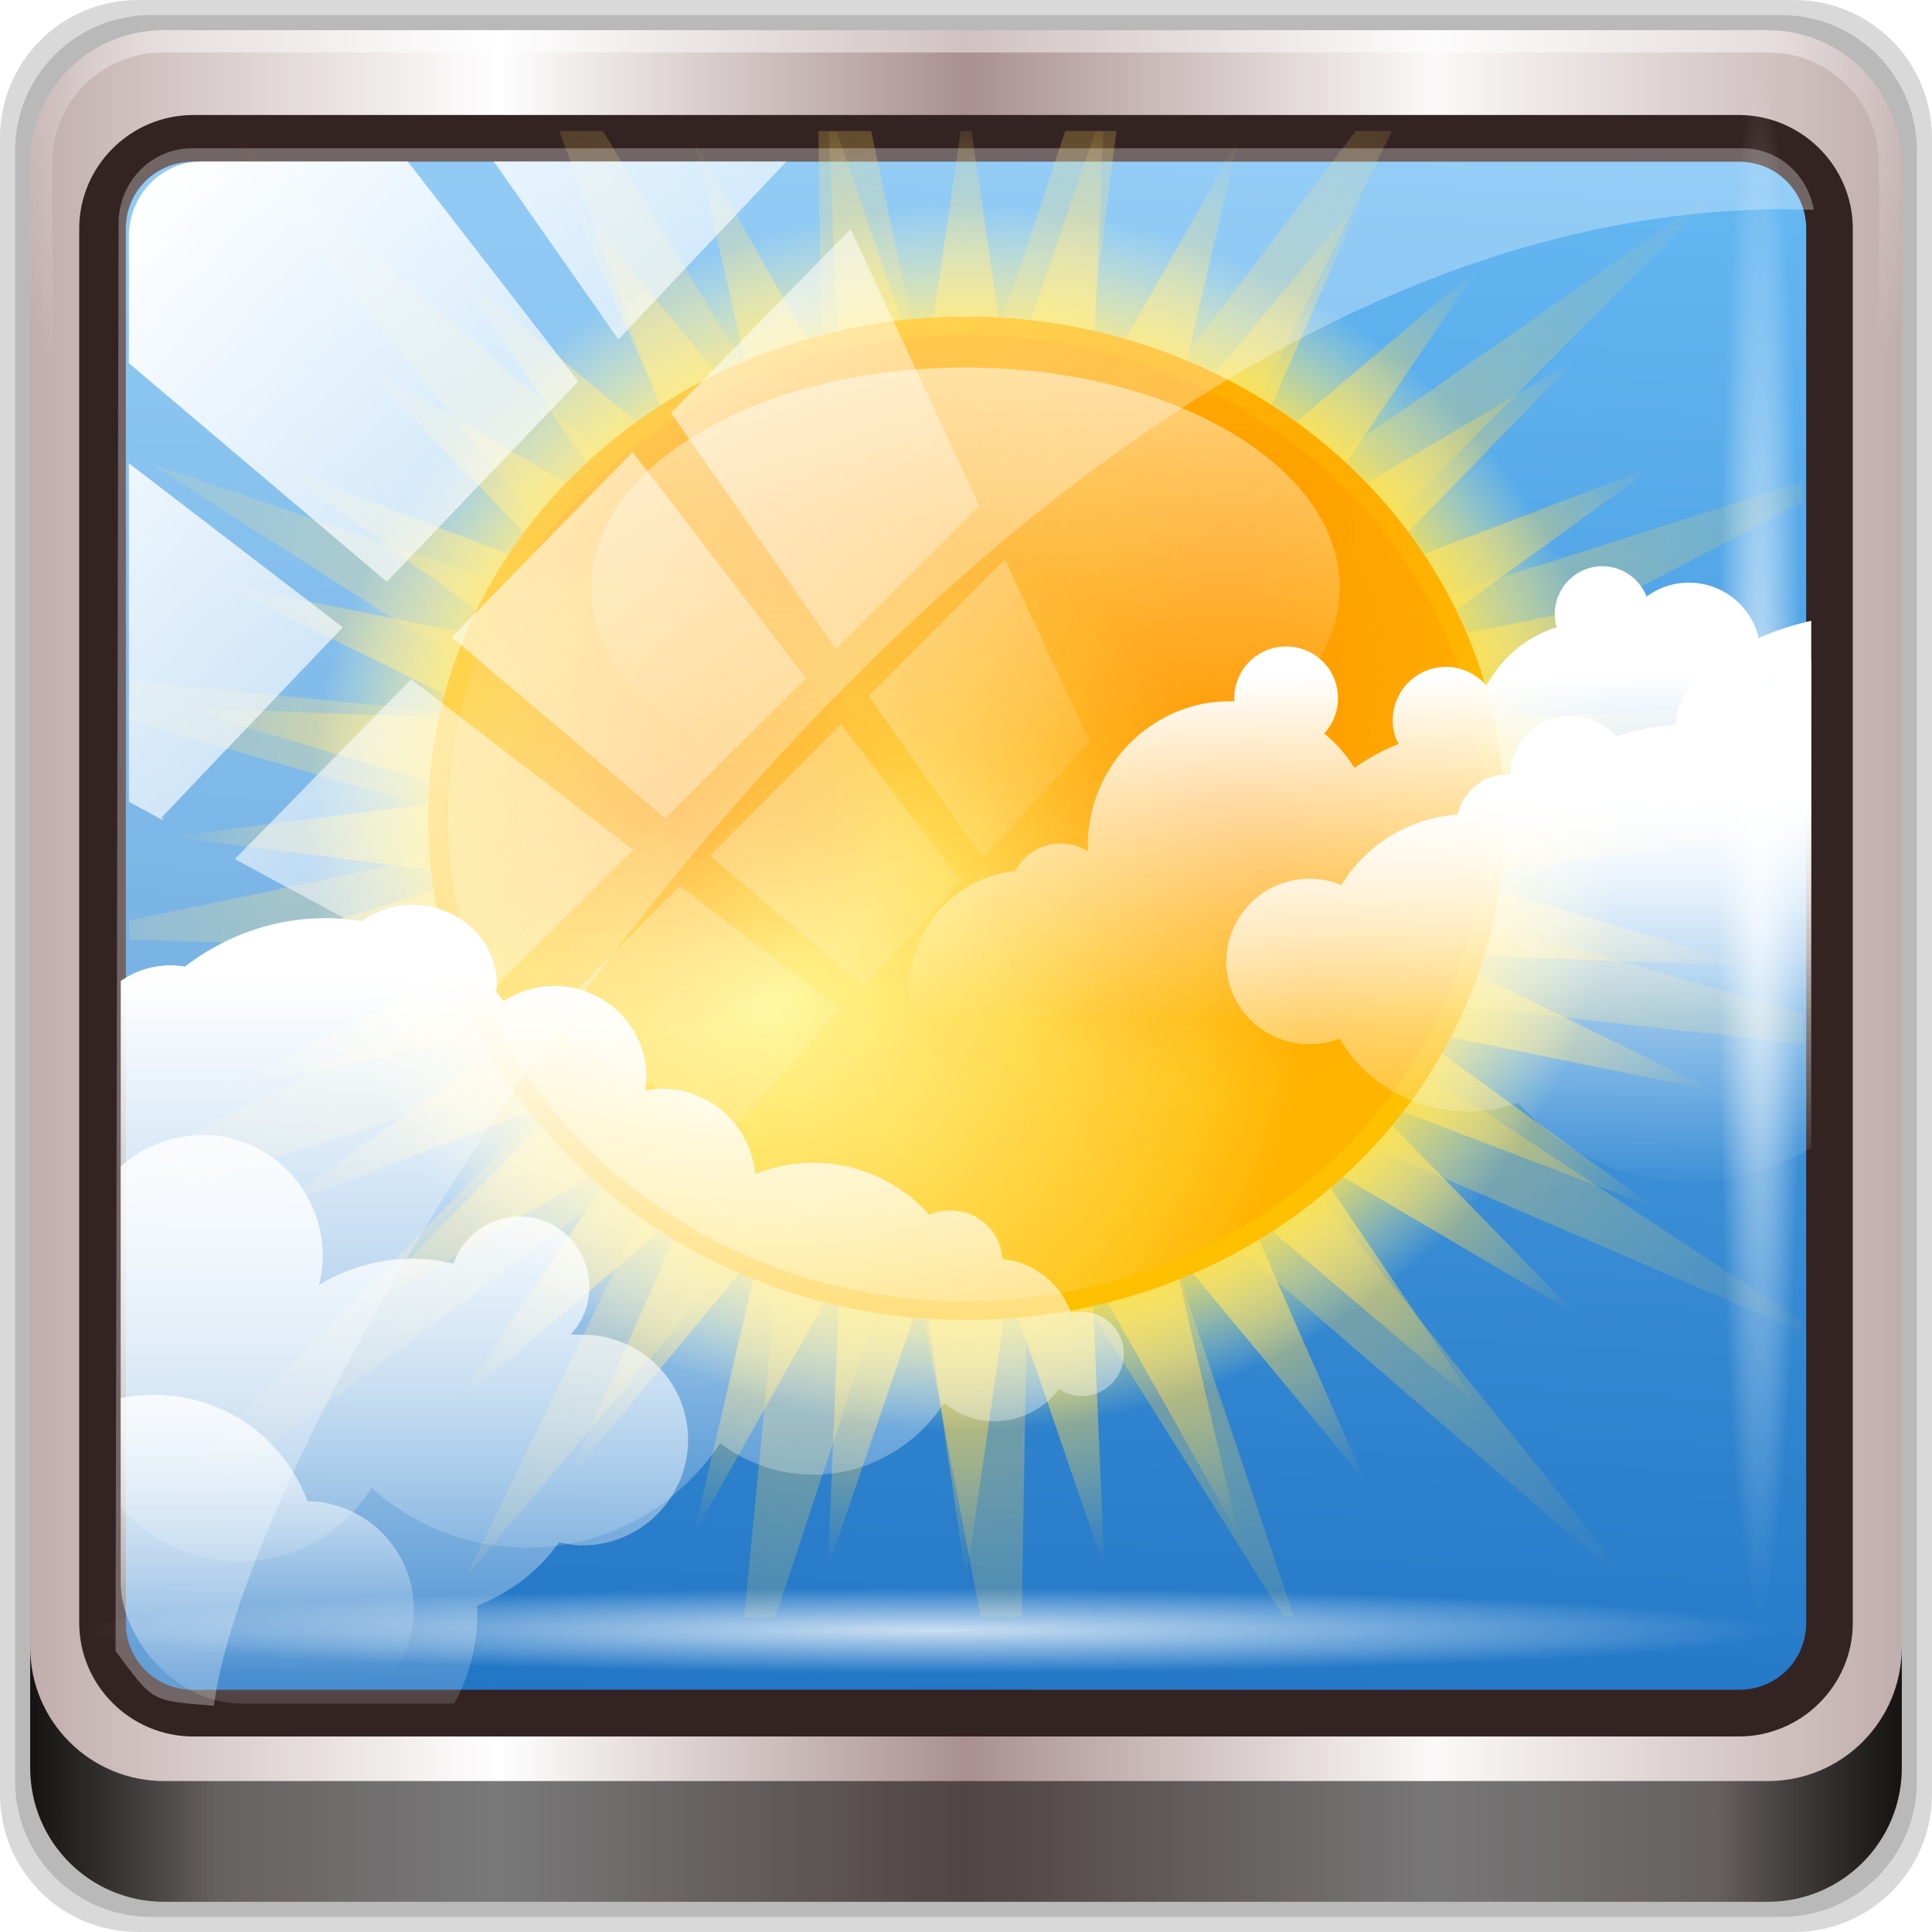 <?xml version="1.0" encoding="UTF-8" standalone="no"?>
<!-- Created with Inkscape (http://www.inkscape.org/) -->

<svg
   xmlns:dc="http://purl.org/dc/elements/1.1/"
   xmlns:cc="http://creativecommons.org/ns#"
   xmlns:rdf="http://www.w3.org/1999/02/22-rdf-syntax-ns#"
   xmlns:svg="http://www.w3.org/2000/svg"
   xmlns="http://www.w3.org/2000/svg"
   xmlns:xlink="http://www.w3.org/1999/xlink"
   xmlns:sodipodi="http://sodipodi.sourceforge.net/DTD/sodipodi-0.dtd"
   xmlns:inkscape="http://www.inkscape.org/namespaces/inkscape"
   width="96px"
   height="96px"
   id="svg15909"
   version="1.1"
   inkscape:version="0.48.5 r10040"
   sodipodi:docname="Nuovo documento 6">
  <defs
     id="defs15911">
    <linearGradient
       y2="47"
       x2="90"
       y1="47"
       x1="6"
       gradientTransform="matrix(1.107,0,0,1.107,2.901,-18.701)"
       gradientUnits="userSpaceOnUse"
       id="linearGradient3825"
       xlink:href="#linearGradient6139-0"
       inkscape:collect="always" />
    <linearGradient
       id="linearGradient6139-0">
      <stop
         id="stop6141-2"
         offset="0"
         style="stop-color:#c1adad;stop-opacity:1;" />
      <stop
         style="stop-color:#ffffff;stop-opacity:1;"
         offset="0.25"
         id="stop6151-0" />
      <stop
         style="stop-color:#aa9090;stop-opacity:1;"
         offset="0.5"
         id="stop6147-1" />
      <stop
         id="stop6149-4"
         offset="0.75"
         style="stop-color:#fbf9f9;stop-opacity:1;" />
      <stop
         id="stop6143-4"
         offset="1"
         style="stop-color:#c1adad;stop-opacity:1;" />
    </linearGradient>
    <radialGradient
       r="42"
       fy="-27"
       fx="48"
       cy="-27"
       cx="48"
       gradientTransform="matrix(-1.072,0,0,-0.875,199.464,-19.126)"
       gradientUnits="userSpaceOnUse"
       id="radialGradient3827"
       xlink:href="#linearGradient4091-0-3-0-7"
       inkscape:collect="always" />
    <linearGradient
       id="linearGradient4091-0-3-0-7">
      <stop
         style="stop-color:#ffffff;stop-opacity:1;"
         offset="0"
         id="stop4093-3-6-4-2" />
      <stop
         id="stop4099-6-1-8-3"
         offset="0.8"
         style="stop-color:#ffffff;stop-opacity:1;" />
      <stop
         style="stop-color:#ffffff;stop-opacity:0;"
         offset="1"
         id="stop4095-1-0-7-9" />
    </linearGradient>
    <linearGradient
       y2="88.172"
       x2="94.5"
       y1="88.172"
       x1="1.5"
       gradientTransform="translate(8.044,-14.666)"
       gradientUnits="userSpaceOnUse"
       id="linearGradient3829"
       xlink:href="#linearGradient3832-0-6-1-1"
       inkscape:collect="always" />
    <linearGradient
       id="linearGradient3832-0-6-1-1">
      <stop
         style="stop-color:#000000;stop-opacity:1;"
         offset="0"
         id="stop3834-6-3-7-1" />
      <stop
         id="stop3872-2-4"
         offset="0.1"
         style="stop-color:#000000;stop-opacity:0.588;" />
      <stop
         style="stop-color:#000000;stop-opacity:0.588;"
         offset="0.9"
         id="stop3844-6-2-7-6" />
      <stop
         style="stop-color:#000000;stop-opacity:1;"
         offset="1"
         id="stop3836-5-0-2-9" />
    </linearGradient>
    <linearGradient
       y2="7.017"
       x2="45.448"
       y1="92.54"
       x1="45.448"
       gradientTransform="scale(1.006,0.994)"
       gradientUnits="userSpaceOnUse"
       id="linearGradient3835"
       xlink:href="#ButtonShadow-1"
       inkscape:collect="always" />
    <linearGradient
       x1="45.448"
       y1="92.54"
       x2="45.448"
       y2="7.017"
       id="ButtonShadow-1"
       gradientUnits="userSpaceOnUse"
       gradientTransform="scale(1.006,0.994)">
      <stop
         id="stop3750-9"
         style="stop-color:#000000;stop-opacity:1"
         offset="0" />
      <stop
         id="stop3752-9"
         style="stop-color:#000000;stop-opacity:0.588"
         offset="1" />
    </linearGradient>
    <filter
       color-interpolation-filters="sRGB"
       id="filter3174-3">
      <feGaussianBlur
         id="feGaussianBlur3176-6"
         stdDeviation="1.71" />
    </filter>
    <linearGradient
       inkscape:collect="always"
       xlink:href="#linearGradient3700-5"
       id="linearGradient13189"
       x1="38.97"
       y1="52.984"
       x2="43.66"
       y2="-28.269"
       gradientUnits="userSpaceOnUse" />
    <linearGradient
       id="linearGradient3700-5">
      <stop
         id="stop3702-49"
         offset="0"
         style="stop-color:#2276c5;stop-opacity:1;" />
      <stop
         id="stop3704-12"
         offset="1"
         style="stop-color:#68baf4;stop-opacity:1;" />
    </linearGradient>
    <clipPath
       id="clipPath3301-6"
       clipPathUnits="userSpaceOnUse">
      <rect
         style="fill:#ff00ff;fill-opacity:1;fill-rule:nonzero;stroke:none;display:inline"
         id="rect3303-2"
         width="84"
         height="80"
         x="6"
         y="6"
         rx="6"
         ry="6" />
    </clipPath>
    <radialGradient
       r="52.047"
       fy="31.114"
       fx="65.325"
       cy="31.114"
       cx="65.325"
       gradientTransform="matrix(1,0,0,1.008,-18,12.737)"
       gradientUnits="userSpaceOnUse"
       id="radialGradient4524-3-8"
       xlink:href="#linearGradient3762-0-6-6"
       inkscape:collect="always" />
    <linearGradient
       id="linearGradient3762-0-6-6">
      <stop
         id="stop3764-5-7-3"
         offset="0"
         style="stop-color:#ffda56;stop-opacity:1;" />
      <stop
         style="stop-color:#ffda56;stop-opacity:1;"
         offset="0.641"
         id="stop3770-3-8-3" />
      <stop
         id="stop3766-9-3-5"
         offset="1"
         style="stop-color:#ffda56;stop-opacity:0;" />
    </linearGradient>
    <radialGradient
       r="40"
       fy="32"
       fx="64"
       cy="32"
       cx="64"
       gradientUnits="userSpaceOnUse"
       id="radialGradient4522-7-2"
       xlink:href="#linearGradient3762-0-6-6"
       inkscape:collect="always" />
    <linearGradient
       id="linearGradient15722">
      <stop
         id="stop15724"
         offset="0"
         style="stop-color:#ffda56;stop-opacity:1;" />
      <stop
         style="stop-color:#ffda56;stop-opacity:1;"
         offset="0.641"
         id="stop15726" />
      <stop
         id="stop15728"
         offset="1"
         style="stop-color:#ffda56;stop-opacity:0;" />
    </linearGradient>
    <radialGradient
       r="32"
       fy="32"
       fx="64"
       cy="32"
       cx="64"
       gradientUnits="userSpaceOnUse"
       id="radialGradient4520-4-6"
       xlink:href="#linearGradient3752-3-6-6"
       inkscape:collect="always" />
    <linearGradient
       id="linearGradient3752-3-6-6">
      <stop
         style="stop-color:#ffdc4d;stop-opacity:1;"
         offset="0"
         id="stop3754-6-7-5" />
      <stop
         id="stop3756-2-4-5"
         offset="0.776"
         style="stop-color:#ffe041;stop-opacity:1;" />
      <stop
         style="stop-color:#fffda4;stop-opacity:0;"
         offset="1"
         id="stop3758-7-2-1" />
    </linearGradient>
    <radialGradient
       r="32"
       fy="43.852"
       fx="52.148"
       cy="43.852"
       cx="52.148"
       gradientUnits="userSpaceOnUse"
       id="radialGradient4518-8-0"
       xlink:href="#linearGradient3699-8-1-2"
       inkscape:collect="always" />
    <linearGradient
       id="linearGradient3699-8-1-2">
      <stop
         id="stop3701-8-2-0"
         offset="0"
         style="stop-color:#fff894;stop-opacity:1;" />
      <stop
         style="stop-color:#ffc822;stop-opacity:1;"
         offset="0.8"
         id="stop4084-2-2" />
      <stop
         id="stop3703-4-7-5"
         offset="1"
         style="stop-color:#ffb400;stop-opacity:1;" />
    </linearGradient>
    <clipPath
       id="clipPath4303-1"
       clipPathUnits="userSpaceOnUse">
      <path
         transform="matrix(0.844,0,0,0.844,-6,14)"
         d="m 96,32 a 32,32 0 1 1 -64,0 32,32 0 1 1 64,0 z"
         sodipodi:ry="32"
         sodipodi:rx="32"
         sodipodi:cy="32"
         sodipodi:cx="64"
         id="path4305-6"
         style="color:#000000;fill:#ff0000;fill-opacity:1;fill-rule:nonzero;stroke:none;stroke-width:1.5;marker:none;visibility:visible;display:inline;overflow:visible;enable-background:accumulate"
         sodipodi:type="arc" />
    </clipPath>
    <radialGradient
       r="10.81"
       fy="44.185"
       fx="57.034"
       cy="44.185"
       cx="57.034"
       gradientTransform="matrix(1,0,0,1.069,0,-3.047)"
       gradientUnits="userSpaceOnUse"
       id="radialGradient4508-7-8"
       xlink:href="#linearGradient4271-7-4"
       inkscape:collect="always" />
    <linearGradient
       id="linearGradient4271-7-4"
       inkscape:collect="always">
      <stop
         id="stop4273-6-9"
         offset="0"
         style="stop-color:#ff6600;stop-opacity:1;" />
      <stop
         id="stop4275-7-6"
         offset="1"
         style="stop-color:#ff6600;stop-opacity:0;" />
    </linearGradient>
    <radialGradient
       r="10.81"
       fy="44.185"
       fx="57.034"
       cy="44.185"
       cx="57.034"
       gradientTransform="matrix(1,0,0,1.069,0,-3.047)"
       gradientUnits="userSpaceOnUse"
       id="radialGradient4510-5-2"
       xlink:href="#linearGradient4271-7-4"
       inkscape:collect="always" />
    <radialGradient
       r="10.81"
       fy="44.185"
       fx="57.034"
       cy="44.185"
       cx="57.034"
       gradientTransform="matrix(1,0,0,1.069,0,-3.047)"
       gradientUnits="userSpaceOnUse"
       id="radialGradient4512-9-0"
       xlink:href="#linearGradient4271-7-4"
       inkscape:collect="always" />
    <radialGradient
       r="10.81"
       fy="44.185"
       fx="57.034"
       cy="44.185"
       cx="57.034"
       gradientTransform="matrix(1,0,0,1.069,0,-3.047)"
       gradientUnits="userSpaceOnUse"
       id="radialGradient4514-3-9"
       xlink:href="#linearGradient4271-7-4"
       inkscape:collect="always" />
    <linearGradient
       y2="55.536"
       x2="64.996"
       y1="-0.909"
       x1="64.996"
       gradientUnits="userSpaceOnUse"
       id="linearGradient4516-3-7"
       xlink:href="#linearGradient4090-5-3"
       inkscape:collect="always" />
    <linearGradient
       id="linearGradient4090-5-3"
       inkscape:collect="always">
      <stop
         id="stop4092-1-2"
         offset="0"
         style="stop-color:#ffffff;stop-opacity:1;" />
      <stop
         id="stop4094-9-9"
         offset="1"
         style="stop-color:#ffffff;stop-opacity:0;" />
    </linearGradient>
    <filter
       height="1.24"
       y="-0.12"
       width="1.235"
       x="-0.118"
       id="filter4421-9"
       inkscape:collect="always"
       color-interpolation-filters="sRGB">
      <feGaussianBlur
         id="feGaussianBlur4423-4"
         stdDeviation="0.569"
         inkscape:collect="always" />
    </filter>
    <filter
       height="1.257"
       y="-0.129"
       width="1.271"
       x="-0.135"
       id="filter4425-7"
       inkscape:collect="always"
       color-interpolation-filters="sRGB">
      <feGaussianBlur
         id="feGaussianBlur4427-7"
         stdDeviation="0.569"
         inkscape:collect="always" />
    </filter>
    <filter
       id="filter4429-8"
       inkscape:collect="always"
       color-interpolation-filters="sRGB">
      <feGaussianBlur
         id="feGaussianBlur4431-2"
         stdDeviation="0.569"
         inkscape:collect="always" />
    </filter>
    <filter
       height="1.232"
       y="-0.116"
       width="1.138"
       x="-0.069"
       id="filter4433-5"
       inkscape:collect="always"
       color-interpolation-filters="sRGB">
      <feGaussianBlur
         id="feGaussianBlur4435-2"
         stdDeviation="0.569"
         inkscape:collect="always" />
    </filter>
    <filter
       id="filter4437-9"
       inkscape:collect="always"
       color-interpolation-filters="sRGB">
      <feGaussianBlur
         id="feGaussianBlur4439-1"
         stdDeviation="0.569"
         inkscape:collect="always" />
    </filter>
    <filter
       id="filter4441-7"
       inkscape:collect="always"
       color-interpolation-filters="sRGB">
      <feGaussianBlur
         id="feGaussianBlur4443-4"
         stdDeviation="0.569"
         inkscape:collect="always" />
    </filter>
    <filter
       id="filter4445-2"
       inkscape:collect="always"
       color-interpolation-filters="sRGB">
      <feGaussianBlur
         id="feGaussianBlur4447-9"
         stdDeviation="0.569"
         inkscape:collect="always" />
    </filter>
    <filter
       height="1.2"
       y="-0.1"
       width="1.146"
       x="-0.073"
       id="filter4449-8"
       inkscape:collect="always"
       color-interpolation-filters="sRGB">
      <feGaussianBlur
         id="feGaussianBlur4451-5"
         stdDeviation="0.569"
         inkscape:collect="always" />
    </filter>
    <filter
       id="filter4453-4"
       inkscape:collect="always"
       color-interpolation-filters="sRGB">
      <feGaussianBlur
         id="feGaussianBlur4455-3"
         stdDeviation="0.569"
         inkscape:collect="always" />
    </filter>
    <filter
       id="filter4457-6"
       inkscape:collect="always"
       color-interpolation-filters="sRGB">
      <feGaussianBlur
         id="feGaussianBlur4459-0"
         stdDeviation="0.569"
         inkscape:collect="always" />
    </filter>
    <filter
       height="1.421"
       y="-0.21"
       width="1.207"
       x="-0.103"
       id="filter4461-2"
       inkscape:collect="always"
       color-interpolation-filters="sRGB">
      <feGaussianBlur
         id="feGaussianBlur4463-0"
         stdDeviation="0.569"
         inkscape:collect="always" />
    </filter>
    <filter
       height="1.22"
       y="-0.11"
       width="1.142"
       x="-0.071"
       id="filter4465-1"
       inkscape:collect="always"
       color-interpolation-filters="sRGB">
      <feGaussianBlur
         id="feGaussianBlur4467-0"
         stdDeviation="0.569"
         inkscape:collect="always" />
    </filter>
    <filter
       id="filter4469-4"
       inkscape:collect="always"
       color-interpolation-filters="sRGB">
      <feGaussianBlur
         id="feGaussianBlur4471-3"
         stdDeviation="0.569"
         inkscape:collect="always" />
    </filter>
    <filter
       height="1.241"
       y="-0.121"
       width="1.14"
       x="-0.07"
       id="filter4473-0"
       inkscape:collect="always"
       color-interpolation-filters="sRGB">
      <feGaussianBlur
         id="feGaussianBlur4475-4"
         stdDeviation="0.569"
         inkscape:collect="always" />
    </filter>
    <clipPath
       id="clipPath3974-1"
       clipPathUnits="userSpaceOnUse">
      <rect
         ry="6"
         rx="6"
         y="6"
         x="6"
         height="84"
         width="84"
         id="rect3976-0"
         style="fill:#ff00ff;fill-opacity:1;fill-rule:nonzero;stroke:none" />
    </clipPath>
    <linearGradient
       inkscape:collect="always"
       xlink:href="#linearGradient3814-9-2"
       id="linearGradient14021"
       gradientUnits="userSpaceOnUse"
       gradientTransform="matrix(-0.96,0.279,0.279,0.96,111.439,15.295)"
       x1="39.819"
       y1="13.056"
       x2="44.586"
       y2="29.471" />
    <linearGradient
       id="linearGradient3814-9-2"
       inkscape:collect="always">
      <stop
         id="stop3816-9-47"
         offset="0"
         style="stop-color:#ffffff;stop-opacity:1;" />
      <stop
         id="stop3818-8-10"
         offset="1"
         style="stop-color:#ffffff;stop-opacity:0;" />
    </linearGradient>
    <linearGradient
       inkscape:collect="always"
       xlink:href="#linearGradient3814-9-2"
       id="linearGradient14023"
       gradientUnits="userSpaceOnUse"
       gradientTransform="translate(-10,-3)"
       x1="35.838"
       y1="56.924"
       x2="35.838"
       y2="89.995" />
    <linearGradient
       inkscape:collect="always"
       xlink:href="#linearGradient3814-9-2"
       id="linearGradient14025"
       gradientUnits="userSpaceOnUse"
       gradientTransform="translate(44.277,16.233)"
       x1="45.967"
       y1="28.946"
       x2="45.967"
       y2="48.086" />
    <linearGradient
       inkscape:collect="always"
       xlink:href="#linearGradient3814-9-2"
       id="linearGradient14027"
       gradientUnits="userSpaceOnUse"
       gradientTransform="matrix(-1,0,0,1,80.942,38.325)"
       x1="76.758"
       y1="27.41"
       x2="76.758"
       y2="56.865" />
    <linearGradient
       inkscape:collect="always"
       xlink:href="#linearGradient3862-9-7"
       id="linearGradient14029"
       gradientUnits="userSpaceOnUse"
       gradientTransform="matrix(-1,0,0,1,85.594,12)"
       x1="75.918"
       y1="63.139"
       x2="75.918"
       y2="76.55" />
    <linearGradient
       id="linearGradient3862-9-7"
       inkscape:collect="always">
      <stop
         id="stop3864-9-2"
         offset="0"
         style="stop-color:#ffffff;stop-opacity:1;" />
      <stop
         id="stop3866-2-0"
         offset="1"
         style="stop-color:#ffffff;stop-opacity:0;" />
    </linearGradient>
    <linearGradient
       inkscape:collect="always"
       xlink:href="#linearGradient4213-7-8"
       id="linearGradient4967"
       gradientUnits="userSpaceOnUse"
       x1="2.771"
       y1="-28.642"
       x2="50.528"
       y2="14.514" />
    <linearGradient
       inkscape:collect="always"
       id="linearGradient4213-7-8">
      <stop
         style="stop-color:#ffffff;stop-opacity:1;"
         offset="0"
         id="stop4215-6-5" />
      <stop
         style="stop-color:#ffffff;stop-opacity:0;"
         offset="1"
         id="stop4217-5-2" />
    </linearGradient>
    <clipPath
       clipPathUnits="userSpaceOnUse"
       id="clipPath4156-4-6">
      <path
         style="opacity:0.6;fill:#ffffff;fill-opacity:1;stroke:none"
         d="m 27.046,-55.695 -14.214,13.321 0.061,0 15.653,21.771 10.231,-10.546 C 38.562,-32.302 27.468,-54.819 27.046,-55.695 z M 9.647,-39.383 -5.241,-25.321 15.988,-7.806 26.372,-18.383 9.647,-39.383 z m 31.491,12.951 -9.741,9.714 8.945,12.458 7.781,-7.555 -6.984,-14.617 z m -49.84,4.379 -13.754,12.982 26.283,13.846 0.061,-0.062 -0.123,-0.062 L 13.599,-5.401 -8.702,-22.053 z m 38.015,7.401 -9.803,9.775 11.579,9.559 7.628,-7.401 -8.669,-11.009 -0.735,-0.925 z m 20.187,5.674 -7.383,7.216 6.188,8.542 5.82,-6.137 -4.626,-9.621 z m -32.195,6.322 -9.557,9.498 13.662,7.185 7.934,-7.678 -12.039,-9.004 z m 23.312,2.374 -7.107,6.938 8.363,6.907 5.361,-5.674 -0.061,-0.092 -0.092,0.123 -6.464,-8.203 z m -8.73,8.542 -7.505,7.339 10.354,5.458 c 1.397,-1.321 5.675,-6.123 5.851,-6.322 L 31.886,8.26 z"
         id="path4158-0-3"
         inkscape:connector-curvature="0" />
    </clipPath>
    <radialGradient
       r="43.199"
       fy="44.893"
       fx="13.948"
       cy="44.893"
       cx="13.948"
       gradientTransform="matrix(0.975,0,0,0.049,32.735,78.814)"
       gradientUnits="userSpaceOnUse"
       id="radialGradient4992"
       xlink:href="#linearGradient4133-5"
       inkscape:collect="always" />
    <linearGradient
       inkscape:collect="always"
       id="linearGradient4133-5">
      <stop
         style="stop-color:#ffffff;stop-opacity:1;"
         offset="0"
         id="stop4135-4" />
      <stop
         style="stop-color:#ffffff;stop-opacity:0;"
         offset="1"
         id="stop4137-5" />
    </linearGradient>
    <radialGradient
       r="43.199"
       fy="44.893"
       fx="13.948"
       cy="44.893"
       cx="13.948"
       gradientTransform="matrix(0.888,0,0,0.049,29.382,-89.635)"
       gradientUnits="userSpaceOnUse"
       id="radialGradient3833-1"
       xlink:href="#linearGradient4133-5"
       inkscape:collect="always" />
    <radialGradient
       r="43.199"
       fy="44.893"
       fx="13.948"
       cy="44.893"
       cx="13.948"
       gradientTransform="matrix(0.888,0,0,0.049,29.382,-89.635)"
       gradientUnits="userSpaceOnUse"
       id="radialGradient15899"
       xlink:href="#linearGradient4133-5"
       inkscape:collect="always" />
  </defs>
  <sodipodi:namedview
     id="base"
     pagecolor="#ffffff"
     bordercolor="#666666"
     borderopacity="1.0"
     inkscape:pageopacity="0.0"
     inkscape:pageshadow="2"
     inkscape:zoom="7"
     inkscape:cx="6.4285714"
     inkscape:cy="24"
     inkscape:current-layer="svg15909"
     showgrid="true"
     inkscape:grid-bbox="true"
     inkscape:document-units="px"
     inkscape:window-width="1280"
     inkscape:window-height="969"
     inkscape:window-x="0"
     inkscape:window-y="0"
     inkscape:window-maximized="1" />
  <g
     id="livello1"
     inkscape:label="Livello 1"
     inkscape:groupmode="livello" />
  <g
     id="g15623">
    <g
       id="g7390"
       transform="translate(-8.044,14.666)"
       style="display:inline">
      <path
         inkscape:connector-curvature="0"
         id="path3288"
         d="m 97.187,-14.666 -82.286,0 c -3.799,0 -6.857,3.058 -6.857,6.857 l 0,82.286 c 0,3.799 3.058,6.857 6.857,6.857 l 82.286,0 c 3.799,0 6.857,-3.058 6.857,-6.857 l 0,-82.286 c 0,-3.799 -3.058,-6.857 -6.857,-6.857 z"
         style="opacity:0.15;fill:#000000;fill-opacity:1;fill-rule:nonzero;stroke:none;display:inline" />
      <path
         style="opacity:0.15;fill:#000000;fill-opacity:1;fill-rule:nonzero;stroke:none;display:inline"
         d="m 96.544,-13.916 -81,0 c -3.739,0 -6.75,3.01 -6.75,6.75 l 0,81 c 0,3.74 3.011,6.75 6.75,6.75 l 81,0 c 3.74,0 6.75,-3.01 6.75,-6.75 l 0,-81 c 0,-3.739 -3.01,-6.75 -6.75,-6.75 z"
         id="path4085"
         inkscape:connector-curvature="0" />
      <path
         inkscape:connector-curvature="0"
         id="rect4251-1"
         d="m 95.901,-13.166 -79.714,0 c -3.68,0 -6.643,2.963 -6.643,6.643 l 0,79.714 c 0,3.68 2.963,6.643 6.643,6.643 l 79.714,0 c 3.68,0 6.643,-2.963 6.643,-6.643 l 0,-79.714 c 0,-3.68 -2.963,-6.643 -6.643,-6.643 z"
         style="fill:url(#linearGradient3825);fill-opacity:1;fill-rule:nonzero;stroke:none;display:inline" />
      <g
         transform="matrix(1.107,0,0,1.107,-107.813,-18.148)"
         id="g3272">
        <path
           style="opacity:0.45;fill:url(#radialGradient3827);fill-opacity:1;fill-rule:nonzero;stroke:none;display:inline"
           d="m 112,4.5 c -3.324,0 -6,2.676 -6,6 l 0,15 1,0 0,-15 c 0,-2.787 2.213,-5 5,-5 l 72,0 c 2.787,0 5,2.213 5,5 l 0,15 1,0 0,-15 c 0,-3.324 -2.676,-6 -6,-6 l -72,0 z"
           id="path4236-5"
           inkscape:connector-curvature="0" />
      </g>
      <path
         id="path4118"
         d="m 9.544,67.178 0,6 c 0,3.68 2.976,6.656 6.656,6.656 l 79.688,0 c 3.68,0 6.656,-2.976 6.656,-6.656 l 0,-6 c 0,3.68 -2.976,6.656 -6.656,6.656 l -79.688,0 c -3.68,0 -6.656,-2.976 -6.656,-6.656 z"
         style="opacity:0.891;fill:url(#linearGradient3829);fill-opacity:1;fill-rule:nonzero;stroke:none;display:inline"
         inkscape:connector-curvature="0" />
      <g
         id="g4615"
         transform="translate(251.288,-104.897)">
        <g
           style="display:none"
           id="layer2-8">
          <rect
             style="opacity:0.9;fill:url(#linearGradient3835);fill-opacity:1;fill-rule:nonzero;stroke:none;filter:url(#filter3174-3)"
             id="rect3745-9"
             y="7"
             x="5"
             ry="6"
             rx="6"
             height="85"
             width="86" />
        </g>
      </g>
    </g>
    <rect
       rx="6.214"
       ry="5.443"
       y="-26.1"
       x="4"
       height="80"
       width="88"
       id="rect4117"
       style="fill:url(#linearGradient13189);fill-opacity:1;stroke:none"
       transform="translate(0,32)" />
    <path
       style="font-size:medium;font-style:normal;font-variant:normal;font-weight:normal;font-stretch:normal;text-indent:0;text-align:start;text-decoration:none;line-height:normal;letter-spacing:normal;word-spacing:normal;text-transform:none;direction:ltr;block-progression:tb;writing-mode:lr-tb;text-anchor:start;baseline-shift:baseline;color:#000000;fill:#342323;fill-opacity:1;stroke:none;stroke-width:2.376;marker:none;visibility:visible;display:inline;overflow:visible;enable-background:accumulate;font-family:Sans;-inkscape-font-specification:Sans"
       d="m 9.604,5.715 c -3.117,0 -5.668,2.54 -5.668,5.646 l 0,69.278 c 0,3.106 2.551,5.646 5.668,5.646 l 76.792,0 c 3.117,0 5.668,-2.54 5.668,-5.646 l 0,-69.278 c 0,-3.106 -2.551,-5.646 -5.668,-5.646 l -76.792,0 z m 0,2.319 76.792,0 c 1.888,0 3.352,1.48 3.352,3.327 l 0,69.278 c 0,1.846 -1.464,3.327 -3.352,3.327 l -76.792,0 c -1.888,0 -3.352,-1.48 -3.352,-3.327 l 0,-69.278 c 0,-1.846 1.464,-3.327 3.352,-3.327 z"
       id="path4989"
       inkscape:connector-curvature="0" />
    <g
       inkscape:label="Sun"
       id="layer6-8"
       style="display:inline"
       transform="matrix(0.99,0,0,0.923,0.483,0.971)">
      <g
         clip-path="url(#clipPath3301-6)"
         id="g4477">
        <path
           style="opacity:0.3;color:#000000;fill:url(#radialGradient4524-3-8);fill-opacity:1;fill-rule:nonzero;stroke:none;stroke-width:1.5;marker:none;visibility:visible;display:inline;overflow:visible;enable-background:accumulate"
           d="M 72.833,-1.476 58.496,29.569 85.881,9.091 62.653,34.185 95.026,23.172 65.18,39.861 99.372,39.39 65.829,46.039 98.493,56.158 64.537,52.116 92.476,71.833 61.431,57.496 81.909,84.881 56.815,61.653 65.073,87.925 51.139,64.18 50.626,96.6 44.961,64.829 36.22,93.163 38.884,63.537 22.906,83.801 33.504,60.431 1.986,85.632 29.347,55.815 -3.026,66.828 26.82,50.139 1.878,49.429 26.171,43.961 -4.722,34.433 27.463,37.884 7.003,23.874 30.569,32.504 10.091,5.119 35.185,28.347 24.172,-4.026 40.861,25.82 40.39,-8.372 47.039,25.171 57.158,-7.493 53.116,26.463 72.833,-1.476 z"
           id="path3663"
           sodipodi:nodetypes="ccccccccccccccccccccccccccccccccccccccccc"
           inkscape:connector-curvature="0" />
        <path
           sodipodi:type="star"
           style="opacity:0.8;color:#000000;fill:url(#radialGradient4522-7-2);fill-opacity:1;fill-rule:nonzero;stroke:none;stroke-width:1.5;marker:none;visibility:visible;display:inline;overflow:visible;enable-background:accumulate"
           id="path3760"
           sodipodi:sides="36"
           sodipodi:cx="64"
           sodipodi:cy="32"
           sodipodi:r1="40"
           sodipodi:r2="24.4"
           sodipodi:arg1="0.52359878"
           sodipodi:arg2="0.61086524"
           inkscape:flatsided="false"
           inkscape:rounded="1.7347235e-17"
           inkscape:randomized="0"
           d="M 98.641,52 83.987,45.995 94.642,57.712 81.253,49.253 89.712,62.642 77.995,51.987 84,66.641 74.312,54.114 77.681,69.588 70.315,55.569 70.946,71.392 66.127,56.307 64,72 61.873,56.307 57.054,71.392 57.685,55.569 50.319,69.588 53.688,54.114 44,66.641 50.005,51.987 38.288,62.642 46.747,49.253 33.358,57.712 44.013,45.995 29.359,52 41.886,42.312 26.412,45.681 40.431,38.315 24.608,38.946 39.693,34.127 24,32 39.693,29.873 24.608,25.054 40.431,25.685 26.412,18.319 41.886,21.688 29.359,12 44.013,18.005 33.358,6.288 46.747,14.747 38.288,1.358 50.005,12.013 44,-2.641 53.688,9.886 50.319,-5.588 57.685,8.431 57.054,-7.392 61.873,7.693 64,-8 66.127,7.693 70.946,-7.392 70.315,8.431 77.681,-5.588 74.312,9.886 84,-2.641 77.995,12.013 89.712,1.358 81.253,14.747 94.642,6.288 83.987,18.005 98.641,12 86.114,21.688 101.588,18.319 87.569,25.685 103.392,25.054 88.307,29.873 104,32 88.307,34.127 103.392,38.946 87.569,38.315 101.588,45.681 86.114,42.312 z"
           transform="translate(-16,12)" />
        <path
           sodipodi:type="arc"
           style="color:#000000;fill:url(#radialGradient4520-4-6);fill-opacity:1;fill-rule:nonzero;stroke:none;stroke-width:1.5;marker:none;visibility:visible;display:inline;overflow:visible;enable-background:accumulate"
           id="path3651"
           sodipodi:cx="64"
           sodipodi:cy="32"
           sodipodi:rx="32"
           sodipodi:ry="32"
           d="M 96,32 C 96,49.673 81.673,64 64,64 46.327,64 32,49.673 32,32 32,14.327 46.327,0 64,0 81.673,0 96,14.327 96,32 z"
           transform="matrix(1.031,0,0,1.031,-18,10)" />
        <path
           transform="matrix(0.844,0,0,0.844,-6,16)"
           d="M 96,32 C 96,49.673 81.673,64 64,64 46.327,64 32,49.673 32,32 32,14.327 46.327,0 64,0 81.673,0 96,14.327 96,32 z"
           sodipodi:ry="32"
           sodipodi:rx="32"
           sodipodi:cy="32"
           sodipodi:cx="64"
           id="path3695"
           style="color:#000000;fill:url(#radialGradient4518-8-0);fill-opacity:1;fill-rule:nonzero;stroke:none;stroke-width:1.5;marker:none;visibility:visible;display:inline;overflow:visible;enable-background:accumulate"
           sodipodi:type="arc" />
        <path
           style="color:#000000;fill:#ffc000;fill-opacity:1;fill-rule:nonzero;stroke:none;stroke-width:1.5;marker:none;visibility:visible;display:inline;overflow:visible;enable-background:accumulate"
           d="m 48,16 c -14.912,0 -27,12.088 -27,27 0,14.912 12.088,27 27,27 14.912,0 27,-12.088 27,-27 0,-14.912 -12.088,-27 -27,-27 z m 0,1 c 14.359,0 26,11.641 26,26 0,14.359 -11.641,26 -26,26 -14.359,0 -26,-11.641 -26,-26 0,-14.359 11.641,-26 26,-26 z"
           id="path3695-8"
           inkscape:connector-curvature="0" />
        <g
           transform="translate(0,2)"
           id="g4295"
           clip-path="url(#clipPath4303-1)">
          <path
             transform="matrix(1.322,0,0,1.322,-14.876,-17.94)"
             d="m 67.844,44.185 c 0,6.382 -4.84,11.556 -10.81,11.556 -5.97,0 -10.81,-5.174 -10.81,-11.556 0,-6.382 4.84,-11.556 10.81,-11.556 5.97,0 10.81,5.174 10.81,11.556 z"
             sodipodi:ry="11.555831"
             sodipodi:rx="10.810294"
             sodipodi:cy="44.185143"
             sodipodi:cx="57.033619"
             id="path4269"
             style="opacity:0.3;color:#000000;fill:url(#radialGradient4508-7-8);fill-opacity:1;fill-rule:nonzero;stroke:none;stroke-width:1.5;marker:none;visibility:visible;display:inline;overflow:visible;enable-background:accumulate"
             sodipodi:type="arc" />
          <path
             sodipodi:type="arc"
             style="opacity:0.3;color:#000000;fill:url(#radialGradient4510-5-2);fill-opacity:1;fill-rule:nonzero;stroke:none;stroke-width:1.5;marker:none;visibility:visible;display:inline;overflow:visible;enable-background:accumulate"
             id="path4279"
             sodipodi:cx="57.033619"
             sodipodi:cy="44.185143"
             sodipodi:rx="10.810294"
             sodipodi:ry="11.555831"
             d="m 67.844,44.185 c 0,6.382 -4.84,11.556 -10.81,11.556 -5.97,0 -10.81,-5.174 -10.81,-11.556 0,-6.382 4.84,-11.556 10.81,-11.556 5.97,0 10.81,5.174 10.81,11.556 z"
             transform="matrix(1.042,0,0,1.042,-26.557,-5.587)" />
          <path
             transform="matrix(1.451,0,0,1.451,-43.952,-36.067)"
             d="m 67.844,44.185 c 0,6.382 -4.84,11.556 -10.81,11.556 -5.97,0 -10.81,-5.174 -10.81,-11.556 0,-6.382 4.84,-11.556 10.81,-11.556 5.97,0 10.81,5.174 10.81,11.556 z"
             sodipodi:ry="11.555831"
             sodipodi:rx="10.810294"
             sodipodi:cy="44.185143"
             sodipodi:cx="57.033619"
             id="path4283"
             style="opacity:0.3;color:#000000;fill:url(#radialGradient4512-9-0);fill-opacity:1;fill-rule:nonzero;stroke:none;stroke-width:1.5;marker:none;visibility:visible;display:inline;overflow:visible;enable-background:accumulate"
             sodipodi:type="arc" />
          <path
             sodipodi:type="arc"
             style="opacity:0.3;color:#000000;fill:url(#radialGradient4514-3-9);fill-opacity:1;fill-rule:nonzero;stroke:none;stroke-width:1.5;marker:none;visibility:visible;display:inline;overflow:visible;enable-background:accumulate"
             id="path4287"
             sodipodi:cx="57.033619"
             sodipodi:cy="44.185143"
             sodipodi:rx="10.810294"
             sodipodi:ry="11.555831"
             d="m 67.844,44.185 c 0,6.382 -4.84,11.556 -10.81,11.556 -5.97,0 -10.81,-5.174 -10.81,-11.556 0,-6.382 4.84,-11.556 10.81,-11.556 5.97,0 10.81,5.174 10.81,11.556 z"
             transform="matrix(1.922,0,0,1.698,-48.091,-49.355)" />
        </g>
        <path
           sodipodi:type="arc"
           style="opacity:0.5;color:#000000;fill:url(#linearGradient4516-3-7);fill-opacity:1;fill-rule:nonzero;stroke:none;stroke-width:1.5;marker:none;visibility:visible;display:inline;overflow:visible;enable-background:accumulate"
           id="path4086"
           sodipodi:cx="64"
           sodipodi:cy="32"
           sodipodi:rx="32"
           sodipodi:ry="32"
           d="M 96,32 C 96,49.673 81.673,64 64,64 46.327,64 32,49.673 32,32 32,14.327 46.327,0 64,0 81.673,0 96,14.327 96,32 z"
           transform="matrix(0.587,0,0,0.37,10.402,18.734)" />
        <path
           style="opacity:0.07;fill:#ff6600;stroke:none;filter:url(#filter4421-9)"
           d="m 24.81,39.351 c -0.486,1.524 0.032,3.832 1.873,3.539 1.077,2.367 -3.419,3.028 -2.456,5.528 0.391,1.419 2.463,1.21 1.542,-0.445 -0.275,-2.1 2.995,-2.623 3,-0.282 0.914,1.613 3.71,2.718 4.914,0.847 0.854,-1.44 -3.404,-3.484 -0.65,-4.177 2.548,0.77 3.538,-2.508 1.788,-4.017 -1.251,-1.461 -2.792,0.095 -3.1,1.386 -2.125,1.496 -4.441,-0.982 -4.193,-3.069 -0.752,-0.953 -2.491,-0.486 -2.718,0.69 z"
           id="path4337"
           inkscape:connector-curvature="0" />
        <path
           style="opacity:0.07;fill:#ff6600;stroke:none;filter:url(#filter4425-7)"
           d="m 41.211,51.528 c -1.14,-1.576 -2.314,-4.741 0.025,-5.792 2.394,-0.669 3.112,2.303 4.93,2.944 2.067,0.093 2.899,1.706 2.57,3.545 0.312,1.427 2.528,3.158 0.092,3.947 -1.678,0.438 -3.835,-0.888 -3.602,-2.764 0.045,-2.122 -2.241,-2.205 -3.585,-1.506 l -0.247,-0.144 -0.182,-0.231 0,0 z"
           id="path4339"
           inkscape:connector-curvature="0" />
        <path
           style="opacity:0.07;fill:#ff6600;stroke:none;filter:url(#filter4429-8)"
           d="m 31.271,47.552 c 2.068,-0.47 1.593,-3.473 3.444,-4.142 2.746,0.544 1.79,4.163 1.641,6.166 1.332,1.968 5.787,0.475 5.545,3.7 -0.429,2.635 1.508,4.739 1.826,7.109 -0.6,2.643 -4.946,2.958 -5.52,0.11 -1.143,-2.17 3.333,-3.841 0.382,-5.47 -1.89,-0.833 -4.549,-2.115 -6.029,0.084 -1.473,1.947 -4.445,-0.129 -4.128,-2.179 0.297,-2.187 5.12,-0.812 3.946,-3.552 -0.349,-0.568 -1.797,-0.985 -1.108,-1.827 z"
           id="path4341"
           inkscape:connector-curvature="0" />
        <path
           style="opacity:0.07;fill:#ff6600;stroke:none;filter:url(#filter4433-5)"
           d="m 34.005,59.481 c -1.916,-0.986 -2.801,-4.922 0.054,-5.153 2.185,-0.078 2.95,2.589 2.632,4.359 -0.258,2.68 3.684,2.983 5.169,1.363 2.249,-0.159 4.171,3.201 6.38,1.166 1.006,-0.754 2.779,-3.589 3.833,-1.924 -0.656,1.68 -3.772,2.222 -2.832,4.561 -0.294,2.284 -3.306,2.692 -5.009,1.742 -1.532,-1.004 -3.324,-4.116 -5.242,-1.906 -1.796,1.425 -4.894,-0.232 -4.596,-2.535 -0.108,-0.562 -0.202,-1.131 -0.389,-1.674 z"
           id="path4343"
           inkscape:connector-curvature="0" />
        <path
           style="opacity:0.07;fill:#ff6600;stroke:none;filter:url(#filter4437-9)"
           d="m 57.862,41.588 c 1.692,-0.387 3.76,-1.104 5.253,0.177 1.623,1.21 0.947,3.438 1.466,5.12 1.075,1.579 2.868,2.63 3.39,4.573 0.549,1.212 1.005,3.055 -0.321,3.937 -1.679,0.734 -4.202,0.786 -5.202,-1.039 -1.296,-1.325 -1.388,-3.393 -2.485,-4.737 -1.88,-0.6 -3.944,-0.115 -5.856,-0.795 -1.655,-0.183 -3.173,-1.722 -2.722,-3.446 0.575,-2.293 3.031,-3.732 5.311,-3.648 0.39,-0.025 0.782,-0.058 1.165,-0.141 z"
           id="path4345"
           inkscape:connector-curvature="0" />
        <path
           id="path4347"
           d="m 34.875,37.544 c 1.692,-0.387 3.76,-1.104 5.253,0.177 1.623,1.21 0.947,3.438 1.466,5.12 1.075,1.579 2.868,2.63 3.39,4.573 0.549,1.212 1.005,3.055 -0.321,3.937 -1.679,0.734 -4.202,0.786 -5.202,-1.039 -1.296,-1.325 -1.388,-3.393 -2.485,-4.737 -1.88,-0.6 -3.944,-0.115 -5.856,-0.795 -1.655,-0.183 -3.173,-1.722 -2.722,-3.446 0.575,-2.293 3.031,-3.732 5.311,-3.648 0.39,-0.025 0.782,-0.058 1.165,-0.141 z"
           style="opacity:0.07;fill:#ff6600;stroke:none;filter:url(#filter4441-7)"
           inkscape:connector-curvature="0" />
        <path
           id="path4349"
           d="m 55.418,42.073 c -1.916,-0.986 -2.801,-4.922 0.054,-5.153 2.185,-0.078 2.95,2.589 2.632,4.359 -0.258,2.68 3.684,2.983 5.169,1.363 2.249,-0.159 4.171,3.201 6.38,1.166 1.006,-0.754 2.779,-3.589 3.833,-1.924 -0.656,1.68 -3.772,2.222 -2.832,4.561 -0.294,2.284 -3.306,2.692 -5.009,1.742 -1.532,-1.004 -3.324,-4.116 -5.242,-1.906 -1.796,1.425 -4.894,-0.232 -4.596,-2.535 -0.108,-0.562 -0.202,-1.131 -0.389,-1.674 z"
           style="opacity:0.07;fill:#ff6600;stroke:none;filter:url(#filter4445-2)"
           transform="matrix(-0.438,0.899,-0.899,-0.438,125.097,15.56)"
           inkscape:connector-curvature="0" />
        <path
           style="opacity:0.07;fill:#ff6600;stroke:none;filter:url(#filter4449-8)"
           d="m 63.496,27.343 c 1.692,-0.387 3.76,-1.104 5.253,0.177 1.623,1.21 0.947,3.438 1.466,5.12 1.075,1.579 2.868,2.63 3.39,4.573 0.549,1.212 1.005,3.055 -0.321,3.937 -1.679,0.734 -4.202,0.786 -5.202,-1.039 -1.296,-1.325 -1.388,-3.393 -2.485,-4.737 -1.88,-0.6 -3.944,-0.115 -5.856,-0.795 -1.655,-0.183 -3.173,-1.722 -2.722,-3.446 0.575,-2.293 3.031,-3.732 5.311,-3.648 0.39,-0.025 0.782,-0.058 1.165,-0.141 z"
           id="path4351"
           transform="matrix(-0.972,0.236,-0.236,-0.972,124.596,78.075)"
           inkscape:connector-curvature="0" />
        <path
           id="path4353"
           d="m 46.679,46.806 c 2.068,-0.47 1.593,-3.473 3.444,-4.142 2.746,0.544 1.79,4.163 1.641,6.166 1.332,1.968 5.787,0.475 5.545,3.7 -0.429,2.635 1.508,4.739 1.826,7.109 -0.6,2.643 -4.946,2.958 -5.52,0.11 -1.143,-2.17 3.333,-3.841 0.382,-5.47 -1.89,-0.833 -4.549,-2.115 -6.029,0.084 -1.473,1.947 -4.445,-0.129 -4.128,-2.179 0.297,-2.187 5.12,-0.812 3.946,-3.552 -0.349,-0.568 -1.797,-0.985 -1.108,-1.827 z"
           style="opacity:0.07;fill:#ff6600;stroke:none;filter:url(#filter4453-4)"
           inkscape:connector-curvature="0" />
        <path
           style="opacity:0.07;fill:#ff6600;stroke:none;filter:url(#filter4457-6)"
           d="m 35.911,43.497 c 1.692,-0.387 3.76,-1.104 5.253,0.177 1.623,1.21 0.947,3.438 1.466,5.12 1.075,1.579 2.868,2.63 3.39,4.573 0.549,1.212 1.005,3.055 -0.321,3.937 -1.679,0.734 -4.202,0.786 -5.202,-1.039 -1.296,-1.325 -1.388,-3.393 -2.485,-4.737 -1.88,-0.6 -3.944,-0.115 -5.856,-0.795 -1.655,-0.183 -3.173,-1.722 -2.722,-3.446 0.575,-2.293 3.031,-3.732 5.311,-3.648 0.39,-0.025 0.782,-0.058 1.165,-0.141 z"
           id="path4355"
           transform="matrix(-0.974,-0.226,0.226,-0.974,56.552,110)"
           inkscape:connector-curvature="0" />
        <path
           id="path4357"
           d="m 57.655,36.606 c -1.14,-1.576 -2.314,-4.741 0.025,-5.792 2.394,-0.669 3.112,2.303 4.93,2.944 2.067,0.093 2.899,1.706 2.57,3.545 0.312,1.427 2.528,3.158 0.092,3.947 -1.678,0.438 -3.835,-0.888 -3.602,-2.764 0.045,-2.122 -2.241,-2.205 -3.585,-1.506 l -0.247,-0.144 -0.182,-0.231 0,0 z"
           style="opacity:0.07;fill:#ff6600;stroke:none;filter:url(#filter4461-2)"
           transform="matrix(-0.675,0.738,-0.738,-0.675,106.622,34.56)"
           inkscape:connector-curvature="0" />
        <path
           id="path4359"
           d="m 47.714,32.629 c 2.068,-0.47 1.593,-3.473 3.444,-4.142 2.746,0.544 1.79,4.163 1.641,6.166 1.332,1.968 5.787,0.475 5.545,3.7 -0.429,2.635 1.508,4.739 1.826,7.109 -0.6,2.643 -4.946,2.958 -5.52,0.11 -1.143,-2.17 3.333,-3.841 0.382,-5.47 -1.89,-0.833 -4.549,-2.115 -6.029,0.084 -1.473,1.947 -4.445,-0.129 -4.128,-2.179 0.297,-2.187 5.12,-0.812 3.946,-3.552 C 48.473,33.888 47.024,33.471 47.714,32.629 z"
           style="opacity:0.07;fill:#ff6600;stroke:none;filter:url(#filter4465-1)"
           transform="matrix(-0.675,0.738,-0.738,-0.675,106.622,34.56)"
           inkscape:connector-curvature="0" />
        <path
           id="path4361"
           d="m 50.448,44.558 c -1.916,-0.986 -2.801,-4.922 0.054,-5.153 2.185,-0.078 2.95,2.589 2.632,4.359 -0.258,2.68 3.684,2.983 5.169,1.363 2.249,-0.159 4.171,3.201 6.38,1.166 1.006,-0.754 2.779,-3.589 3.833,-1.924 -0.656,1.68 -3.772,2.222 -2.832,4.561 -0.294,2.284 -3.306,2.692 -5.009,1.742 -1.532,-1.004 -3.324,-4.116 -5.242,-1.906 -1.796,1.425 -4.894,-0.232 -4.596,-2.535 -0.108,-0.562 -0.202,-1.131 -0.389,-1.674 z"
           style="opacity:0.07;fill:#ff6600;stroke:none;filter:url(#filter4469-4)"
           transform="matrix(-0.675,0.738,-0.738,-0.675,106.622,34.56)"
           inkscape:connector-curvature="0" />
        <path
           transform="matrix(0.824,-0.567,0.567,0.824,-12.806,24.303)"
           id="path4363"
           d="m 35.911,43.497 c 1.692,-0.387 3.76,-1.104 5.253,0.177 1.623,1.21 0.947,3.438 1.466,5.12 1.075,1.579 2.868,2.63 3.39,4.573 0.549,1.212 1.005,3.055 -0.321,3.937 -1.679,0.734 -4.202,0.786 -5.202,-1.039 -1.296,-1.325 -1.388,-3.393 -2.485,-4.737 -1.88,-0.6 -3.944,-0.115 -5.856,-0.795 -1.655,-0.183 -3.173,-1.722 -2.722,-3.446 0.575,-2.293 3.031,-3.732 5.311,-3.648 0.39,-0.025 0.782,-0.058 1.165,-0.141 z"
           style="opacity:0.07;fill:#ff6600;stroke:none;filter:url(#filter4473-0)"
           inkscape:connector-curvature="0" />
      </g>
    </g>
    <g
       id="layer7-5"
       inkscape:label="Clouds"
       style="display:inline"
       transform="translate(-1.2131808e-7,-5.348)">
      <g
         id="g3963"
         clip-path="url(#clipPath3974-1)">
        <path
           inkscape:connector-curvature="0"
           style="color:#000000;fill:url(#linearGradient14021);fill-opacity:1;fill-rule:nonzero;stroke:none;stroke-width:1.5;marker:none;visibility:visible;display:inline;overflow:visible;enable-background:accumulate"
           d="m 63.176,37.577 c 1.369,-0.398 2.808,0.368 3.205,1.737 0.263,0.905 0.016,1.836 -0.582,2.479 0.587,0.479 1.09,1.056 1.506,1.71 0.675,-0.472 1.396,-0.882 2.193,-1.19 -0.07,-0.14 -0.146,-0.277 -0.191,-0.433 -0.408,-1.406 0.404,-2.883 1.81,-3.292 1.031,-0.299 2.09,0.065 2.747,0.829 0.716,-1.339 1.93,-2.412 3.486,-2.9 -0.365,-1.258 0.36,-2.578 1.618,-2.943 1.185,-0.344 2.406,0.293 2.852,1.417 0.324,-0.236 0.702,-0.432 1.109,-0.55 1.888,-0.548 3.866,0.54 4.415,2.428 0.018,0.062 0.008,0.127 0.022,0.189 0.562,-0.245 1.134,-0.459 1.736,-0.634 1.602,-0.465 3.198,-0.632 4.779,-0.574 0.792,-1.355 2.087,-2.428 3.713,-2.901 3.368,-0.978 6.883,0.955 7.861,4.323 0.147,0.505 0.226,1.02 0.247,1.523 2.149,-0.33 4.25,0.964 4.873,3.108 0.122,0.421 0.172,0.836 0.169,1.253 0.262,0.122 0.517,0.249 0.766,0.396 0.632,-0.965 1.594,-1.732 2.811,-2.085 2.628,-0.763 5.335,0.668 6.066,3.185 0.731,2.517 -0.789,5.175 -3.417,5.939 -0.395,0.115 -0.792,0.161 -1.184,0.181 0.129,3.889 -2.363,7.52 -6.273,8.655 -1.229,0.357 -2.48,0.422 -3.669,0.252 -1.92,2.79 -4.748,4.958 -8.254,5.977 -4.737,1.376 -9.603,0.331 -13.287,-2.389 -0.585,0.618 -1.333,1.103 -2.209,1.357 -2.331,0.677 -4.755,-0.418 -5.806,-2.512 -0.03,0.009 -0.06,0.018 -0.09,0.026 -3.47,1.008 -7.02,0.122 -9.603,-2.027 -0.855,1.602 -2.336,2.859 -4.218,3.405 -3.397,0.986 -6.954,-0.708 -8.344,-3.857 -0.398,0.227 -0.808,0.43 -1.268,0.564 -3.146,0.914 -6.444,-0.9 -7.358,-4.046 -0.914,-3.146 0.9,-6.444 4.046,-7.358 0.329,-0.096 0.658,-0.152 0.986,-0.189 0.336,-0.608 0.872,-1.067 1.553,-1.264 0.704,-0.205 1.442,-0.082 2.066,0.279 -0.129,-3.224 1.929,-6.255 5.167,-7.195 0.705,-0.205 1.409,-0.264 2.107,-0.254 -0.064,-1.172 0.667,-2.276 1.843,-2.618 z"
           id="path3870" />
        <path
           inkscape:connector-curvature="0"
           id="path3739"
           d="m 20.5,50.312 c -0.95,0 -1.828,0.306 -2.531,0.812 -0.58,-0.089 -1.176,-0.156 -1.781,-0.156 -2.644,0 -5.05,0.916 -7,2.406 C 8.962,53.339 8.736,53.312 8.5,53.312 c -2.313,0 -4.188,1.772 -4.188,3.969 0,0.824 0.267,1.584 0.719,2.219 -0.268,0.978 -0.406,2 -0.406,3.062 0,1.073 0.133,2.107 0.406,3.094 C 4.411,65.377 3.724,65.219 3,65.219 c -2.736,0 -4.938,2.201 -4.938,4.938 0,2.736 2.201,4.969 4.938,4.969 0.366,0 0.719,-0.05 1.062,-0.125 -6.43e-4,0.041 0,0.084 0,0.125 0,4.317 3.496,7.812 7.812,7.812 2.786,0 5.21,-1.462 6.594,-3.656 2.041,1.841 4.754,2.969 7.719,2.969 4.015,0 7.533,-2.072 9.594,-5.188 1.294,0.971 2.882,1.562 4.625,1.562 2.725,0 5.119,-1.435 6.5,-3.562 0.693,0.556 1.542,0.906 2.5,0.906 1.309,0 2.479,-0.63 3.219,-1.594 0.323,0.203 0.715,0.344 1.125,0.344 1.156,0 2.094,-0.937 2.094,-2.094 0,-1.156 -0.937,-2.094 -2.094,-2.094 -0.181,0 -0.364,0.019 -0.531,0.062 C 52.711,69.138 51.399,68.067 49.812,67.906 49.726,66.558 48.62,65.5 47.25,65.5 c -0.381,0 -0.737,0.07 -1.062,0.219 -1.418,-1.583 -3.488,-2.594 -5.781,-2.594 -1.024,0 -1.98,0.201 -2.875,0.562 -0.224,-2.373 -2.224,-4.25 -4.656,-4.25 -0.28,0 -0.546,0.047 -0.812,0.094 0.032,-0.218 0.062,-0.43 0.062,-0.656 0,-2.505 -2.057,-4.531 -4.562,-4.531 -0.939,0 -1.807,0.261 -2.531,0.75 -0.125,-0.148 -0.243,-0.296 -0.375,-0.438 0.012,-0.123 0.031,-0.249 0.031,-0.375 0,-2.197 -1.875,-3.969 -4.188,-3.969 z"
           style="color:#000000;fill:url(#linearGradient14023);fill-opacity:1;fill-rule:nonzero;stroke:none;stroke-width:1.5;marker:none;visibility:visible;display:inline;overflow:visible;enable-background:accumulate" />
        <path
           inkscape:connector-curvature="0"
           id="path3772"
           d="m 94.09,34.889 c -1.795,0 -3.287,1.335 -3.531,3.062 -0.99,0.398 -1.896,0.908 -2.719,1.562 -0.483,-0.508 -1.149,-0.844 -1.906,-0.844 -1.465,0 -2.656,1.192 -2.656,2.656 0,0.011 -1.3e-4,0.021 0,0.031 -1.036,0.068 -2.027,0.267 -2.969,0.594 -0.55,-0.637 -1.373,-1.031 -2.281,-1.031 -1.637,0 -2.967,1.309 -3,2.938 -0.043,-0.002 -0.081,-0.031 -0.125,-0.031 -1.204,0 -2.223,0.87 -2.469,2 -2.454,0.166 -4.563,1.52 -5.781,3.5 -0.493,-0.208 -1.025,-0.312 -1.594,-0.312 -2.274,0 -4.125,1.851 -4.125,4.125 0,2.274 1.851,4.094 4.125,4.094 0.534,0 1.032,-0.096 1.5,-0.281 1.286,2.183 3.658,3.625 6.375,3.625 0.878,0 1.719,-0.157 2.5,-0.438 2.086,2.41 5.156,3.938 8.594,3.938 3.574,0 6.758,-1.641 8.844,-4.219 1.215,1.383 2.983,2.281 4.969,2.281 1.545,0 2.967,-0.552 4.094,-1.438 1.058,0.549 2.257,0.875 3.531,0.875 1.549,0 2.981,-0.461 4.188,-1.25 0.498,0.257 1.057,0.406 1.656,0.406 1.743,0 3.213,-1.236 3.562,-2.875 0.236,1.54 1.55,2.719 3.156,2.719 1.773,0 3.219,-1.415 3.219,-3.188 0,-1.615 -1.197,-2.962 -2.75,-3.188 0.046,-0.259 0.094,-0.541 0.094,-0.812 0,-2.505 -2.026,-4.531 -4.531,-4.531 -0.84,0 -1.638,0.258 -2.312,0.656 -0.224,-0.32 -0.45,-0.656 -0.719,-0.938 0.106,-0.25 0.156,-0.523 0.156,-0.812 0,-1.156 -0.937,-2.094 -2.094,-2.094 -0.093,0 -0.191,0.019 -0.281,0.031 -0.017,-1.797 -1.48,-3.25 -3.281,-3.25 -0.477,0 -0.935,0.098 -1.344,0.281 -1.425,-2.523 -3.827,-4.415 -6.688,-5.188 -0.401,-1.526 -1.754,-2.656 -3.406,-2.656 z"
           style="color:#000000;fill:url(#linearGradient14025);fill-opacity:1;fill-rule:nonzero;stroke:none;stroke-width:1.5;marker:none;visibility:visible;display:inline;overflow:visible;enable-background:accumulate" />
        <path
           inkscape:connector-curvature="0"
           id="path3671"
           d="m 10.661,61.763 c 3.026,0.307 5.375,2.893 5.375,6 0,0.502 -0.071,0.971 -0.188,1.438 1.356,-0.829 2.951,-1.312 4.656,-1.312 0.697,0 1.38,0.099 2.031,0.25 0.475,-1.363 1.757,-2.344 3.281,-2.344 1.927,0 3.469,1.573 3.469,3.5 0,0.923 -0.352,1.751 -0.938,2.375 0.196,-0.022 0.391,0 0.594,0 2.891,0 5.25,2.328 5.25,5.219 0,2.891 -2.359,5.25 -5.25,5.25 -0.404,0 -0.779,-0.07 -1.156,-0.156 -1.012,1.427 -2.436,2.519 -4.094,3.156 0.004,0.115 0.031,0.227 0.031,0.344 0,5.242 -4.258,9.469 -9.5,9.469 -1.53,0 -2.97,-0.357 -4.25,-1 -2.625,1.783 -5.806,2.844 -9.219,2.844 -6.839,0 -12.693,-4.205 -15.156,-10.156 -4.785,-0.597 -8.5,-4.647 -8.5,-9.594 0,-5.357 4.33,-9.719 9.688,-9.719 1.16,0 2.282,0.221 3.312,0.594 0.854,-0.731 1.789,-1.393 2.781,-1.938 -0.083,-0.233 -0.156,-0.488 -0.156,-0.75 0,-1.233 1.017,-2.219 2.25,-2.219 0.948,0 1.77,0.572 2.094,1.406 1.057,-0.243 2.157,-0.406 3.281,-0.438 0.31,-1.286 1.463,-2.219 2.844,-2.219 1.174,0 2.189,0.69 2.656,1.688 1.079,-1.054 2.554,-1.688 4.188,-1.688 0.207,0 0.423,-0.02 0.625,0 z"
           style="opacity:0.8;color:#000000;fill:url(#linearGradient14027);fill-opacity:1;fill-rule:nonzero;stroke:none;stroke-width:1.5;marker:none;visibility:visible;display:inline;overflow:visible;enable-background:accumulate" />
        <path
           inkscape:connector-curvature="0"
           id="path3713"
           d="m 7.656,74.656 c 3.5,0 6.464,2.186 7.625,5.281 2.923,0.052 5.281,2.44 5.281,5.375 0,2.968 -2.407,5.375 -5.375,5.375 -1.175,0 -2.24,-0.391 -3.125,-1.031 -1.274,0.821 -2.778,1.312 -4.406,1.312 -0.412,0 -0.823,-0.035 -1.219,-0.094 -0.461,0.558 -1.157,0.938 -1.938,0.938 -1.11,0 -2.043,-0.72 -2.375,-1.719 -0.573,0.172 -1.183,0.281 -1.812,0.281 -3.469,0 -6.281,-2.812 -6.281,-6.281 0,-2.905 1.978,-5.345 4.656,-6.062 -0.025,-0.153 -0.062,-0.309 -0.062,-0.469 0,-1.619 1.319,-2.906 2.938,-2.906 0.866,0 1.651,0.371 2.188,0.969 1.157,-0.628 2.497,-0.969 3.906,-0.969 z"
           style="opacity:0.8;color:#000000;fill:url(#linearGradient14029);fill-opacity:1;fill-rule:nonzero;stroke:none;stroke-width:1.5;marker:none;visibility:visible;display:inline;overflow:visible;enable-background:accumulate" />
      </g>
    </g>
    <g
       transform="matrix(1.008,0,0,1.014,-1.051,0.605)"
       id="g4963">
      <path
         sodipodi:nodetypes="ssccscss"
         style="opacity:0.3;fill:#ffffff;fill-opacity:1;stroke:none;display:inline"
         d="m 10.495,6.669 c -1.993,0 -3.604,1.649 -3.609,3.684 l -0.148,69.961 c 1.914,2.521 1.665,2.411 4.852,2.679 C 13.394,68.132 48.089,9.657 89.008,9.657 c 0.488,0 0.963,0.02 1.449,0.029 -0.303,-1.718 -1.751,-3.017 -3.524,-3.017 z"
         id="rect4190"
         inkscape:connector-curvature="0" />
      <rect
         transform="matrix(0.909,0,0,0.928,5.578,35.154)"
         style="fill:url(#linearGradient4967);fill-opacity:1;stroke:none;display:inline"
         id="rect4146"
         width="92"
         height="92"
         x="2"
         y="-30"
         rx="3.957"
         ry="3.957"
         clip-path="url(#clipPath4156-4-6)" />
    </g>
    <rect
       ry="4.25"
       rx="0"
       y="78.898"
       x="4.211"
       height="4.25"
       width="84.25"
       id="rect4131"
       style="opacity:0.755;fill:url(#radialGradient4992);fill-opacity:1;stroke:none;display:inline" />
    <rect
       transform="matrix(0,1,-1,0,0,0)"
       style="opacity:0.708;fill:url(#radialGradient15899);fill-opacity:1;stroke:none;display:inline"
       id="rect4141"
       width="76.75"
       height="4.25"
       x="3.398"
       y="-89.552"
       rx="0"
       ry="4.25" />
  </g>
</svg>

